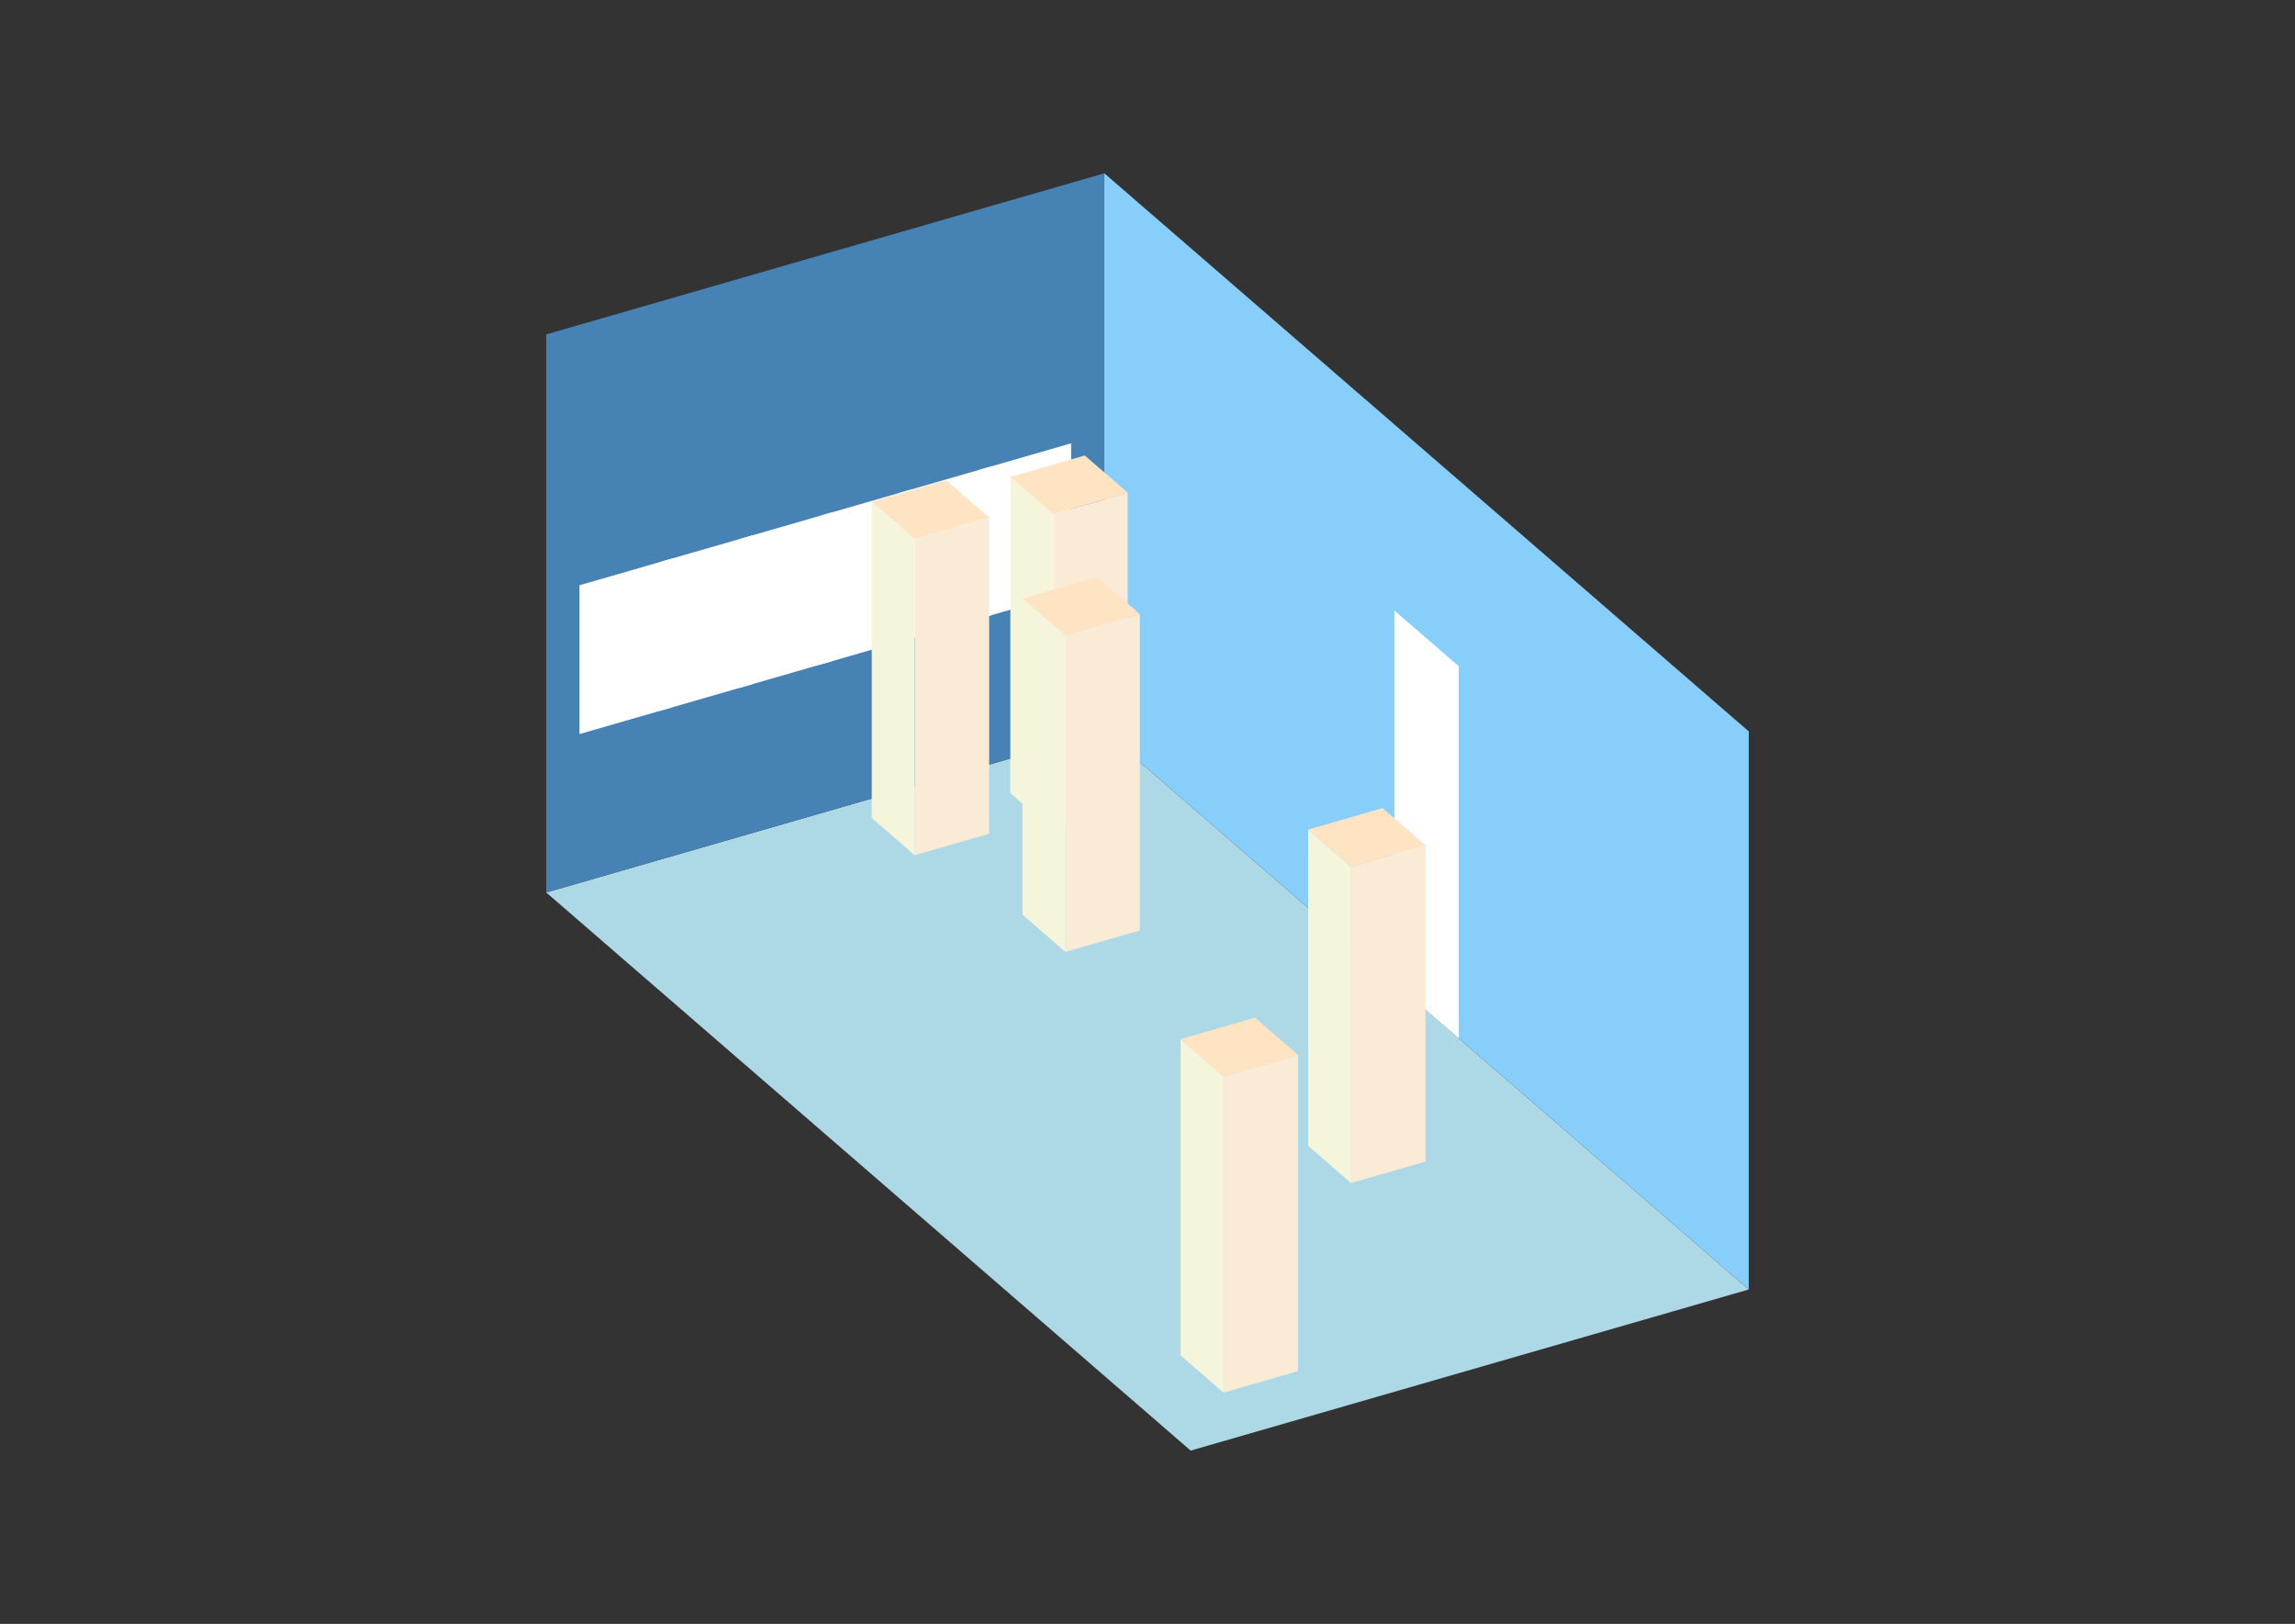 <?xml version="1.0" encoding="UTF-8"?>
<svg
  xmlns="http://www.w3.org/2000/svg"
  width="848"
  height="600"
  style="background-color:white"
>
  <rect width="100%" height="100%" fill="#333333" stroke="none"/>
  <polygon fill="lightblue" points="439.95,535.973 201.84,329.764 408.05,270.236 646.16,476.446" />
  <polygon fill="steelblue" points="201.84,329.764 201.84,123.554 408.05,64.027 408.05,270.236" />
  <polygon fill="lightskyblue" points="646.16,476.446 646.16,270.236 408.05,64.027 408.05,270.236" />
  <polygon fill="white" points="539.01,383.651 539.01,246.178 515.199,225.558 515.199,363.03" />
  <polygon fill="white" points="214.115,271.231 214.115,216.242 248.483,206.321 248.483,261.31" />
  <polygon fill="white" points="243.573,262.727 243.573,207.738 277.941,197.817 277.941,252.806" />
  <polygon fill="white" points="273.032,254.223 273.032,199.234 307.4,189.313 307.4,244.302" />
  <polygon fill="white" points="302.49,245.719 302.49,190.73 336.858,180.809 336.858,235.798" />
  <polygon fill="white" points="331.949,237.216 331.949,182.226 366.317,172.305 366.317,227.294" />
  <polygon fill="white" points="361.407,228.712 361.407,173.722 395.775,163.801 395.775,218.79" />
  <polygon fill="antiquewhite" points="499.236,437.116 499.236,320.264 526.731,312.327 526.731,429.179" />
  <polygon fill="beige" points="499.236,437.116 499.236,320.264 483.362,306.517 483.362,423.369" />
  <polygon fill="bisque" points="499.236,320.264 483.362,306.517 510.857,298.58 526.731,312.327" />
  <polygon fill="antiquewhite" points="452.099,514.553 452.099,397.701 479.594,389.764 479.594,506.616" />
  <polygon fill="beige" points="452.099,514.553 452.099,397.701 436.225,383.954 436.225,500.806" />
  <polygon fill="bisque" points="452.099,397.701 436.225,383.954 463.72,376.017 479.594,389.764" />
  <polygon fill="antiquewhite" points="389.194,306.833 389.194,189.981 416.689,182.044 416.689,298.896" />
  <polygon fill="beige" points="389.194,306.833 389.194,189.981 373.32,176.233 373.32,293.085" />
  <polygon fill="bisque" points="389.194,189.981 373.32,176.233 400.815,168.296 416.689,182.044" />
  <polygon fill="antiquewhite" points="393.685,351.724 393.685,234.872 421.18,226.935 421.18,343.787" />
  <polygon fill="beige" points="393.685,351.724 393.685,234.872 377.811,221.124 377.811,337.976" />
  <polygon fill="bisque" points="393.685,234.872 377.811,221.124 405.306,213.187 421.18,226.935" />
  <polygon fill="antiquewhite" points="337.987,315.99 337.987,199.138 365.482,191.201 365.482,308.053" />
  <polygon fill="beige" points="337.987,315.99 337.987,199.138 322.113,185.391 322.113,302.243" />
  <polygon fill="bisque" points="337.987,199.138 322.113,185.391 349.607,177.454 365.482,191.201" />
</svg>
